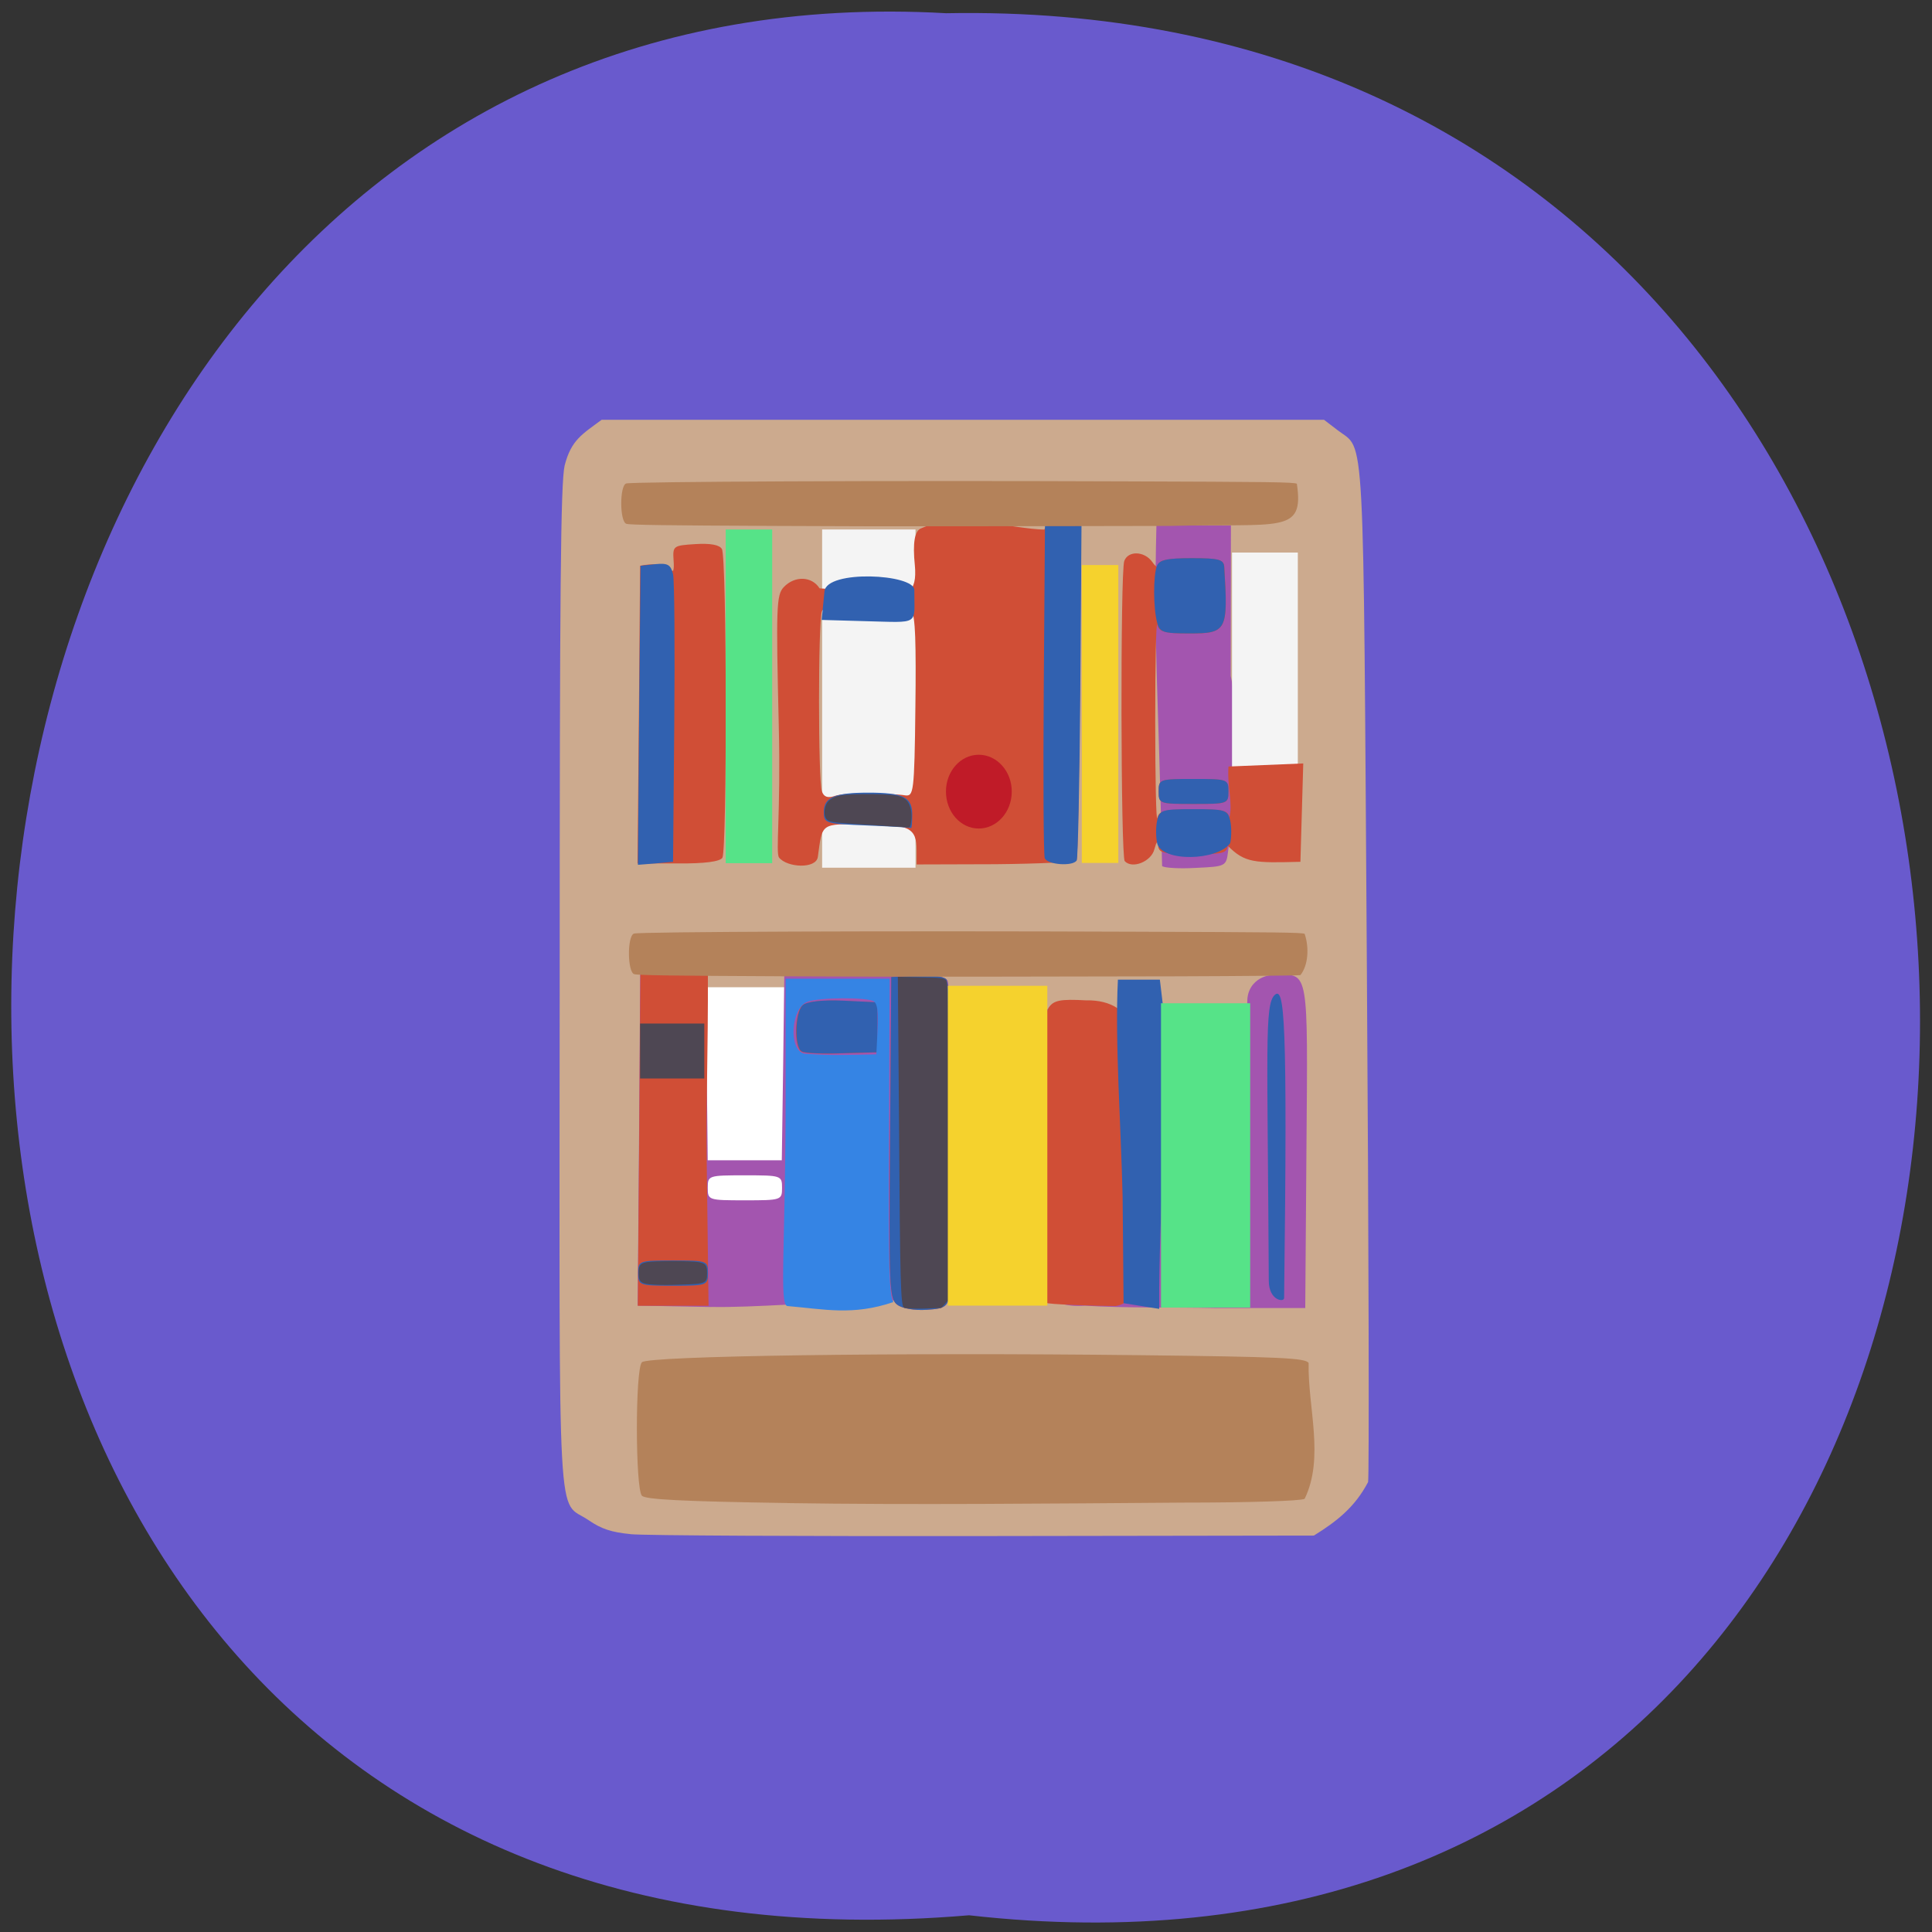 <svg xmlns="http://www.w3.org/2000/svg" viewBox="0 0 32 32"><rect x="0" y="0" width="32" height="32" fill="#333333" stroke="none"/><path d="m 16.05 31.723 c 21.21 2.398 20.918 -31.91 -0.379 -31.504 c -19.809 -1.129 -21.598 33.375 0.379 31.504" fill="#695acd"/><path d="m 10.445 25.41 c -0.32 -0.031 -0.484 -0.086 -0.695 -0.23 c -0.531 -0.367 -0.484 0.488 -0.48 -8.805 c 0 -6.59 0.016 -8.371 0.082 -8.664 c 0.109 -0.426 0.293 -0.52 0.613 -0.758 h 11.965 l 0.23 0.176 c 0.453 0.348 0.418 -0.262 0.48 8.949 c 0.031 4.574 0.039 8.387 0.02 8.469 c -0.219 0.418 -0.52 0.652 -0.898 0.887 l -5.445 0.008 c -2.996 0.004 -5.637 -0.008 -5.871 -0.031" fill="#ccaa8e"/><path d="m 11.504 16.352 h 1.602 v 4.242 h -1.602" fill="#fff"/><path d="m 11.777 21.648 l -1.215 -0.023 l 0.023 -2.844 l 0.02 -2.848 c 0.383 -0.008 0.953 -0.117 1.066 0.16 c -0.008 0.918 0.039 1.699 0.043 2.355 l 0.008 0.77 h 1.227 l 0.023 -1.602 l 0.02 -1.598 c 0.598 0.023 1.27 -0.121 1.836 0.039 c 0.047 0.047 0.246 0.086 0.445 0.086 c 0.203 0 0.391 0.043 0.422 0.098 c 0.031 0.055 0.051 1.047 0.039 2.207 c -0.152 2.148 0.898 3.105 -1.371 3.109 c -0.742 0.004 -1.918 0.105 -2.586 0.09 m 1.176 -1.973 c 0 -0.203 -0.012 -0.207 -0.617 -0.207 c -0.605 0 -0.613 0.004 -0.613 0.207 c 0 0.203 0.008 0.207 0.613 0.207 c 0.605 0 0.617 -0.004 0.617 -0.207 m 5.01 1.953 c -1.215 0.082 -0.668 -1.289 -0.676 -2.395 c -0.016 -1.582 0.008 -2.406 0.063 -2.52 c 1.219 0.109 2.234 0.035 2.594 0.043 c 0.684 0.012 0.715 0.004 0.715 -0.172 c 0 -0.262 0.199 -0.441 0.488 -0.441 c 0.531 0 0.516 -0.09 0.492 2.867 l -0.02 2.656 h -1.5 c -0.719 -0.016 -1.441 0.004 -2.156 -0.039 m 1.285 -7.281 c -0.055 -2.746 -0.145 -3.637 -0.094 -5.641 h 1.234 l -0.004 2.492 c 0.207 0.945 0.074 1.945 -0.043 2.906 c -0.031 0.246 -0.039 0.25 -0.535 0.273 c -0.277 0.016 -0.527 0 -0.559 -0.031" fill="#a355af"/><g fill="#f4f4f4"><path d="m 13.617 8.77 h 1.547 v 5.602 h -1.547"/><path d="m 20.406 9.152 h 1.09 v 4.117 h -1.09"/></g><path d="m 14.859 21.609 c -0.129 -0.098 -0.137 -0.305 -0.117 -2.766 l 0.02 -2.66 l 0.418 -0.023 c 0.227 -0.016 0.449 0.012 0.492 0.059 c 0.055 0.059 0.074 0.832 0.063 2.234 c -0.02 1.867 -0.004 2.16 0.102 2.254 c 0.145 0.203 -0.023 0.43 -0.07 0.629 c -0.074 0.32 -0.09 0.336 -0.426 0.359 c -0.195 0.012 -0.402 -0.023 -0.48 -0.086 m -4.273 -2.828 l 0.02 -2.848 c 0.387 -0.004 1 -0.125 1.117 0.148 c 0.004 1.41 -0.031 2.082 -0.02 3.117 l 0.031 2.43 h -1.172 m 6.754 -0.055 c -0.027 -0.031 -0.051 -1.109 -0.051 -2.395 c 0 -1.793 0.023 -2.375 0.102 -2.488 c 0.082 -0.121 0.191 -0.145 0.617 -0.121 c 1.707 -0.039 0.652 3.129 0.633 5.02 c 0.09 -4.348 0.867 -0.082 -0.141 0.043 c -0.309 0 -1.133 -0.027 -1.16 -0.055 m -4.04 -4.156 c -0.133 -0.059 -0.121 -0.648 0.012 -0.77 c 0.066 -0.059 0.324 -0.09 0.672 -0.074 l 0.566 0.027 v 0.828 l -0.578 0.016 c -0.316 0.012 -0.621 0 -0.672 -0.027 m -0.375 -3.219 c -0.059 -0.078 0.031 -0.73 -0.004 -2.18 c -0.047 -1.973 -0.039 -2.168 0.082 -2.297 c 0.18 -0.191 0.465 -0.184 0.594 0.02 c 0.75 0.035 1.672 0.52 1.578 -0.379 c -0.039 -0.375 -0.004 -0.582 0.109 -0.617 c 0.59 -0.266 1.52 0.012 2.035 0.023 c 0.027 -0.078 0.137 -0.105 0.324 -0.09 l 0.285 0.027 l -0.02 2.738 c -0.012 1.508 -0.035 2.766 -0.055 2.801 c -0.02 0.031 -0.621 0.059 -1.34 0.066 l -1.309 0.004 v -0.234 c 0 -0.371 -0.121 -0.434 -0.863 -0.434 c -0.734 0 -0.695 -0.027 -0.773 0.543 c -0.027 0.203 -0.512 0.18 -0.645 0.008 m 1.512 -1.063 c 0.23 0.008 0.492 0.02 0.574 0.035 c 0.148 0.02 0.156 -0.035 0.176 -1.465 c 0.016 -1.023 -0.004 -1.52 -0.066 -1.598 c -0.137 -0.176 -1.422 -0.164 -1.484 0.016 c -0.063 0.172 -0.063 2.809 0 2.98 c 0.031 0.094 0.098 0.117 0.211 0.078 c 0.09 -0.031 0.355 -0.051 0.59 -0.047 m -3.832 -1.301 l 0.02 -2.465 c 0.184 -0.039 0.371 -0.035 0.508 0.055 c 0.039 0.07 0.059 0.02 0.047 -0.141 c -0.016 -0.242 -0.008 -0.25 0.359 -0.273 c 0.25 -0.016 0.402 0.012 0.441 0.082 c 0.082 0.137 0.086 4.977 0.008 5.113 c -0.039 0.063 -0.293 0.098 -0.73 0.094 h -0.676 m 8.07 -0.039 c -0.066 -0.07 -0.074 -4.781 -0.008 -4.969 c 0.063 -0.176 0.336 -0.168 0.465 0.016 c 0.063 0.09 0.102 0.105 0.102 0.039 c 0.004 -0.07 0.164 -0.102 0.543 -0.102 c 0.457 0 0.539 0.02 0.547 0.145 c 0.066 1.055 0.043 1.102 -0.578 1.102 c -0.41 0 -0.504 -0.027 -0.531 -0.145 c -0.02 -0.082 -0.035 0.641 -0.035 1.598 c 0 0.961 0.016 1.68 0.035 1.602 c 0.027 -0.121 0.125 -0.145 0.605 -0.145 c 0.488 0 0.574 0.02 0.586 0.145 c 0.066 -0.23 -0.039 -0.531 -0.012 -0.852 c 0.375 -0.016 0.863 -0.035 1.238 -0.051 c -0.016 0.543 -0.031 1.086 -0.047 1.629 c -0.754 0.02 -0.922 0.023 -1.207 -0.27 c -0.008 0.125 -0.066 0.145 -0.563 0.145 c -0.496 0 -0.578 -0.02 -0.586 -0.145 c -0.004 -0.094 -0.027 -0.07 -0.063 0.063 c -0.051 0.203 -0.367 0.332 -0.492 0.195 m 0.563 -1.152 c 0 -0.203 0.012 -0.207 0.578 -0.207 c 0.563 0 0.578 0.004 0.578 0.207 c 0 0.203 -0.016 0.207 -0.578 0.207 c -0.566 0 -0.578 -0.004 -0.578 -0.207" fill="#d04e36"/><path d="m 14.859 21.609 c -0.129 -0.098 -0.137 -0.305 -0.117 -2.766 l 0.02 -2.66 l 0.418 -0.023 c 0.227 -0.016 0.449 0.012 0.492 0.059 c 0.055 0.059 0.074 0.832 0.063 2.234 c -0.188 0.988 0.25 2.02 0.031 2.883 c -0.074 0.32 -0.09 0.336 -0.426 0.359 c -0.195 0.012 -0.402 -0.023 -0.48 -0.086 m 3.734 -1.785 c -0.027 -1.188 -0.129 -2.551 -0.078 -3.598 c 0.23 0 0.465 0 0.695 0 l 0.059 0.496 c 0.098 1.391 -0.082 3.359 -0.07 4.957 l -0.59 -0.094 m -8.04 -0.5 c 0 -0.203 0.012 -0.207 0.578 -0.207 c 0.563 0 0.578 0.004 0.578 0.207 c 0 0.203 -0.016 0.211 -0.578 0.211 c -0.566 0 -0.578 -0.008 -0.578 -0.211 m 10.445 0.125 c -0.02 -3.84 -0.074 -4.57 0.098 -4.73 c 0.16 -0.145 0.215 0.34 0.156 5.02 c 0 0.074 -0.254 0.043 -0.254 -0.289 m -7.73 -3.793 c -0.133 -0.059 -0.121 -0.648 0.012 -0.77 c 0.066 -0.059 0.324 -0.09 0.672 -0.074 l 0.566 0.027 c 0 0.277 0 0.551 0 0.828 l -0.578 0.016 c -0.316 0.012 -0.621 0 -0.672 -0.027 m -2.699 -5.57 l 0.023 -2.477 l 0.246 -0.027 c 0.207 -0.02 0.254 0.008 0.293 0.168 c 0.023 0.105 0.031 1.219 0.02 2.477 l -0.02 2.285 l -0.289 0.027 l -0.293 0.023 m 6.738 -0.113 c -0.02 -0.059 -0.027 -1.32 -0.016 -2.805 l 0.02 -2.699 h 0.605 l -0.02 2.738 c -0.012 1.508 -0.039 2.77 -0.059 2.805 c -0.059 0.105 -0.492 0.074 -0.531 -0.039 m 1.863 -0.246 c -0.023 -0.102 -0.023 -0.27 0 -0.375 c 0.039 -0.176 0.086 -0.188 0.605 -0.188 c 0.52 0 0.563 0.012 0.605 0.188 c 0.023 0.105 0.023 0.273 0 0.375 c -0.207 0.293 -1.129 0.32 -1.211 0 m -4.805 -0.293 c -0.695 -0.027 -0.715 -0.035 -0.715 -0.227 c 0 -0.238 0.184 -0.316 0.734 -0.316 c 0.582 0 0.73 0.074 0.73 0.359 c 0 0.137 -0.008 0.238 -0.02 0.227 c -0.012 -0.008 -0.34 -0.027 -0.73 -0.043 m 4.832 -0.563 c 0 -0.203 0.012 -0.207 0.578 -0.207 c 0.563 0 0.578 0.004 0.578 0.207 c 0 0.203 -0.016 0.207 -0.578 0.207 c -0.566 0 -0.578 -0.004 -0.578 -0.207 m -0.027 -2.805 c -0.063 -0.242 -0.063 -0.762 -0.004 -0.926 c 0.039 -0.105 0.164 -0.133 0.578 -0.133 c 0.449 0 0.531 0.02 0.539 0.145 c 0.066 1.055 0.043 1.102 -0.574 1.102 c -0.445 0 -0.5 -0.02 -0.539 -0.188 m -4.848 -0.016 l -0.707 -0.02 l 0.047 -0.473 c 0.035 -0.363 1.488 -0.289 1.488 -0.023 c -0.004 0.594 0.113 0.539 -0.828 0.516" fill="#3161b0"/><path d="m 16.758 13.11 c 0 0.34 -0.246 0.613 -0.547 0.613 c -0.301 0 -0.543 -0.273 -0.543 -0.613 c 0 -0.336 0.242 -0.609 0.543 -0.609 c 0.301 0 0.547 0.273 0.547 0.609" fill="#c01b28"/><g fill="#56e388"><path d="m 19.23 16.617 h 1.477 v 5.04 h -1.477"/><path d="m 12.02 8.77 h 0.77 v 5.527 h -0.77"/></g><path d="m 13.04 21.633 c -0.137 -0.035 -0.027 -1 -0.027 -3.543 v -1.879 h 1.723 l -0.012 2.625 c -0.012 2.145 0.004 2.645 0.074 2.73 c -0.676 0.23 -1.148 0.117 -1.758 0.066 m 1.496 -4.582 c 0.016 -0.285 -0.004 -0.426 -0.063 -0.465 c -0.117 -0.07 -0.906 -0.066 -1.102 0.008 c -0.27 0.105 -0.316 0.789 -0.055 0.859 c 0.426 0.035 0.758 0.02 1.199 0.012" fill="#3584e4"/><g fill="#4e4753"><path d="m 14.973 21.66 c -0.055 -0.035 -0.066 -0.426 -0.082 -3.055 l -0.02 -2.426 l 0.379 0.008 c 0.324 0.004 0.383 0.012 0.418 0.047 c 0.035 0.039 0.039 0.184 0.047 2.664 l 0.004 2.621 l -0.063 0.074 l -0.066 0.07 l -0.293 0.012 c -0.172 0.004 -0.305 -0.004 -0.324 -0.016"/><path d="m 10.816 21.277 c -0.199 -0.012 -0.238 -0.043 -0.238 -0.184 c 0 -0.137 0.02 -0.164 0.137 -0.188 c 0.129 -0.023 0.727 -0.023 0.855 0 c 0.121 0.023 0.141 0.051 0.141 0.188 c 0 0.16 -0.023 0.172 -0.41 0.184 c -0.18 0.008 -0.398 0.008 -0.484 0"/><path d="m 10.602 17.41 v -0.457 h 1.063 v 0.91 h -1.063"/><path d="m 14.664 13.68 c -0.848 -0.051 -0.914 -0.059 -0.965 -0.102 c -0.07 -0.063 -0.051 -0.246 0.035 -0.32 c 0.102 -0.086 0.223 -0.105 0.648 -0.105 c 0.414 0 0.543 0.02 0.629 0.098 c 0.066 0.063 0.102 0.211 0.082 0.348 c -0.012 0.094 -0.02 0.109 -0.063 0.105 c -0.027 -0.004 -0.191 -0.012 -0.367 -0.023"/></g><g fill="#f5d22d"><path d="m 15.699 16.328 h 1.648 v 5.297 h -1.648"/><path d="m 17.918 9.359 h 0.605 v 4.934 h -0.605"/></g><g fill="#b4825a"><path d="m 13.05 24.895 c -1.762 -0.027 -2.359 -0.059 -2.418 -0.121 c -0.109 -0.117 -0.113 -2.094 0 -2.211 c 0.098 -0.105 4.199 -0.164 8.238 -0.117 c 2.348 0.027 2.754 0.047 2.805 0.129 c -0.016 0.73 0.266 1.566 -0.066 2.25 c -0.051 0.035 -0.914 0.063 -2.02 0.063 c -2.18 0.016 -4.539 0.039 -6.539 0.008"/><path d="m 12.934 16.17 c -1.773 -0.008 -2.371 -0.016 -2.43 -0.035 c -0.113 -0.035 -0.117 -0.633 -0.004 -0.672 c 0.102 -0.031 4.223 -0.047 8.285 -0.031 c 2.363 0.008 2.77 0.012 2.824 0.035 c 0.078 0.23 0.059 0.523 -0.07 0.684 c -0.051 0.008 -0.918 0.016 -2.031 0.02 c -2.191 0.004 -4.563 0.012 -6.574 0"/><path d="m 12.805 8.711 c -1.773 -0.008 -2.371 -0.016 -2.43 -0.035 c -0.113 -0.035 -0.113 -0.633 -0.004 -0.668 c 0.102 -0.031 4.227 -0.051 8.285 -0.035 c 2.363 0.008 2.77 0.012 2.824 0.039 c 0.125 0.84 -0.27 0.652 -2.102 0.699 c -2.188 0.004 -4.563 0.012 -6.574 0"/></g></svg>